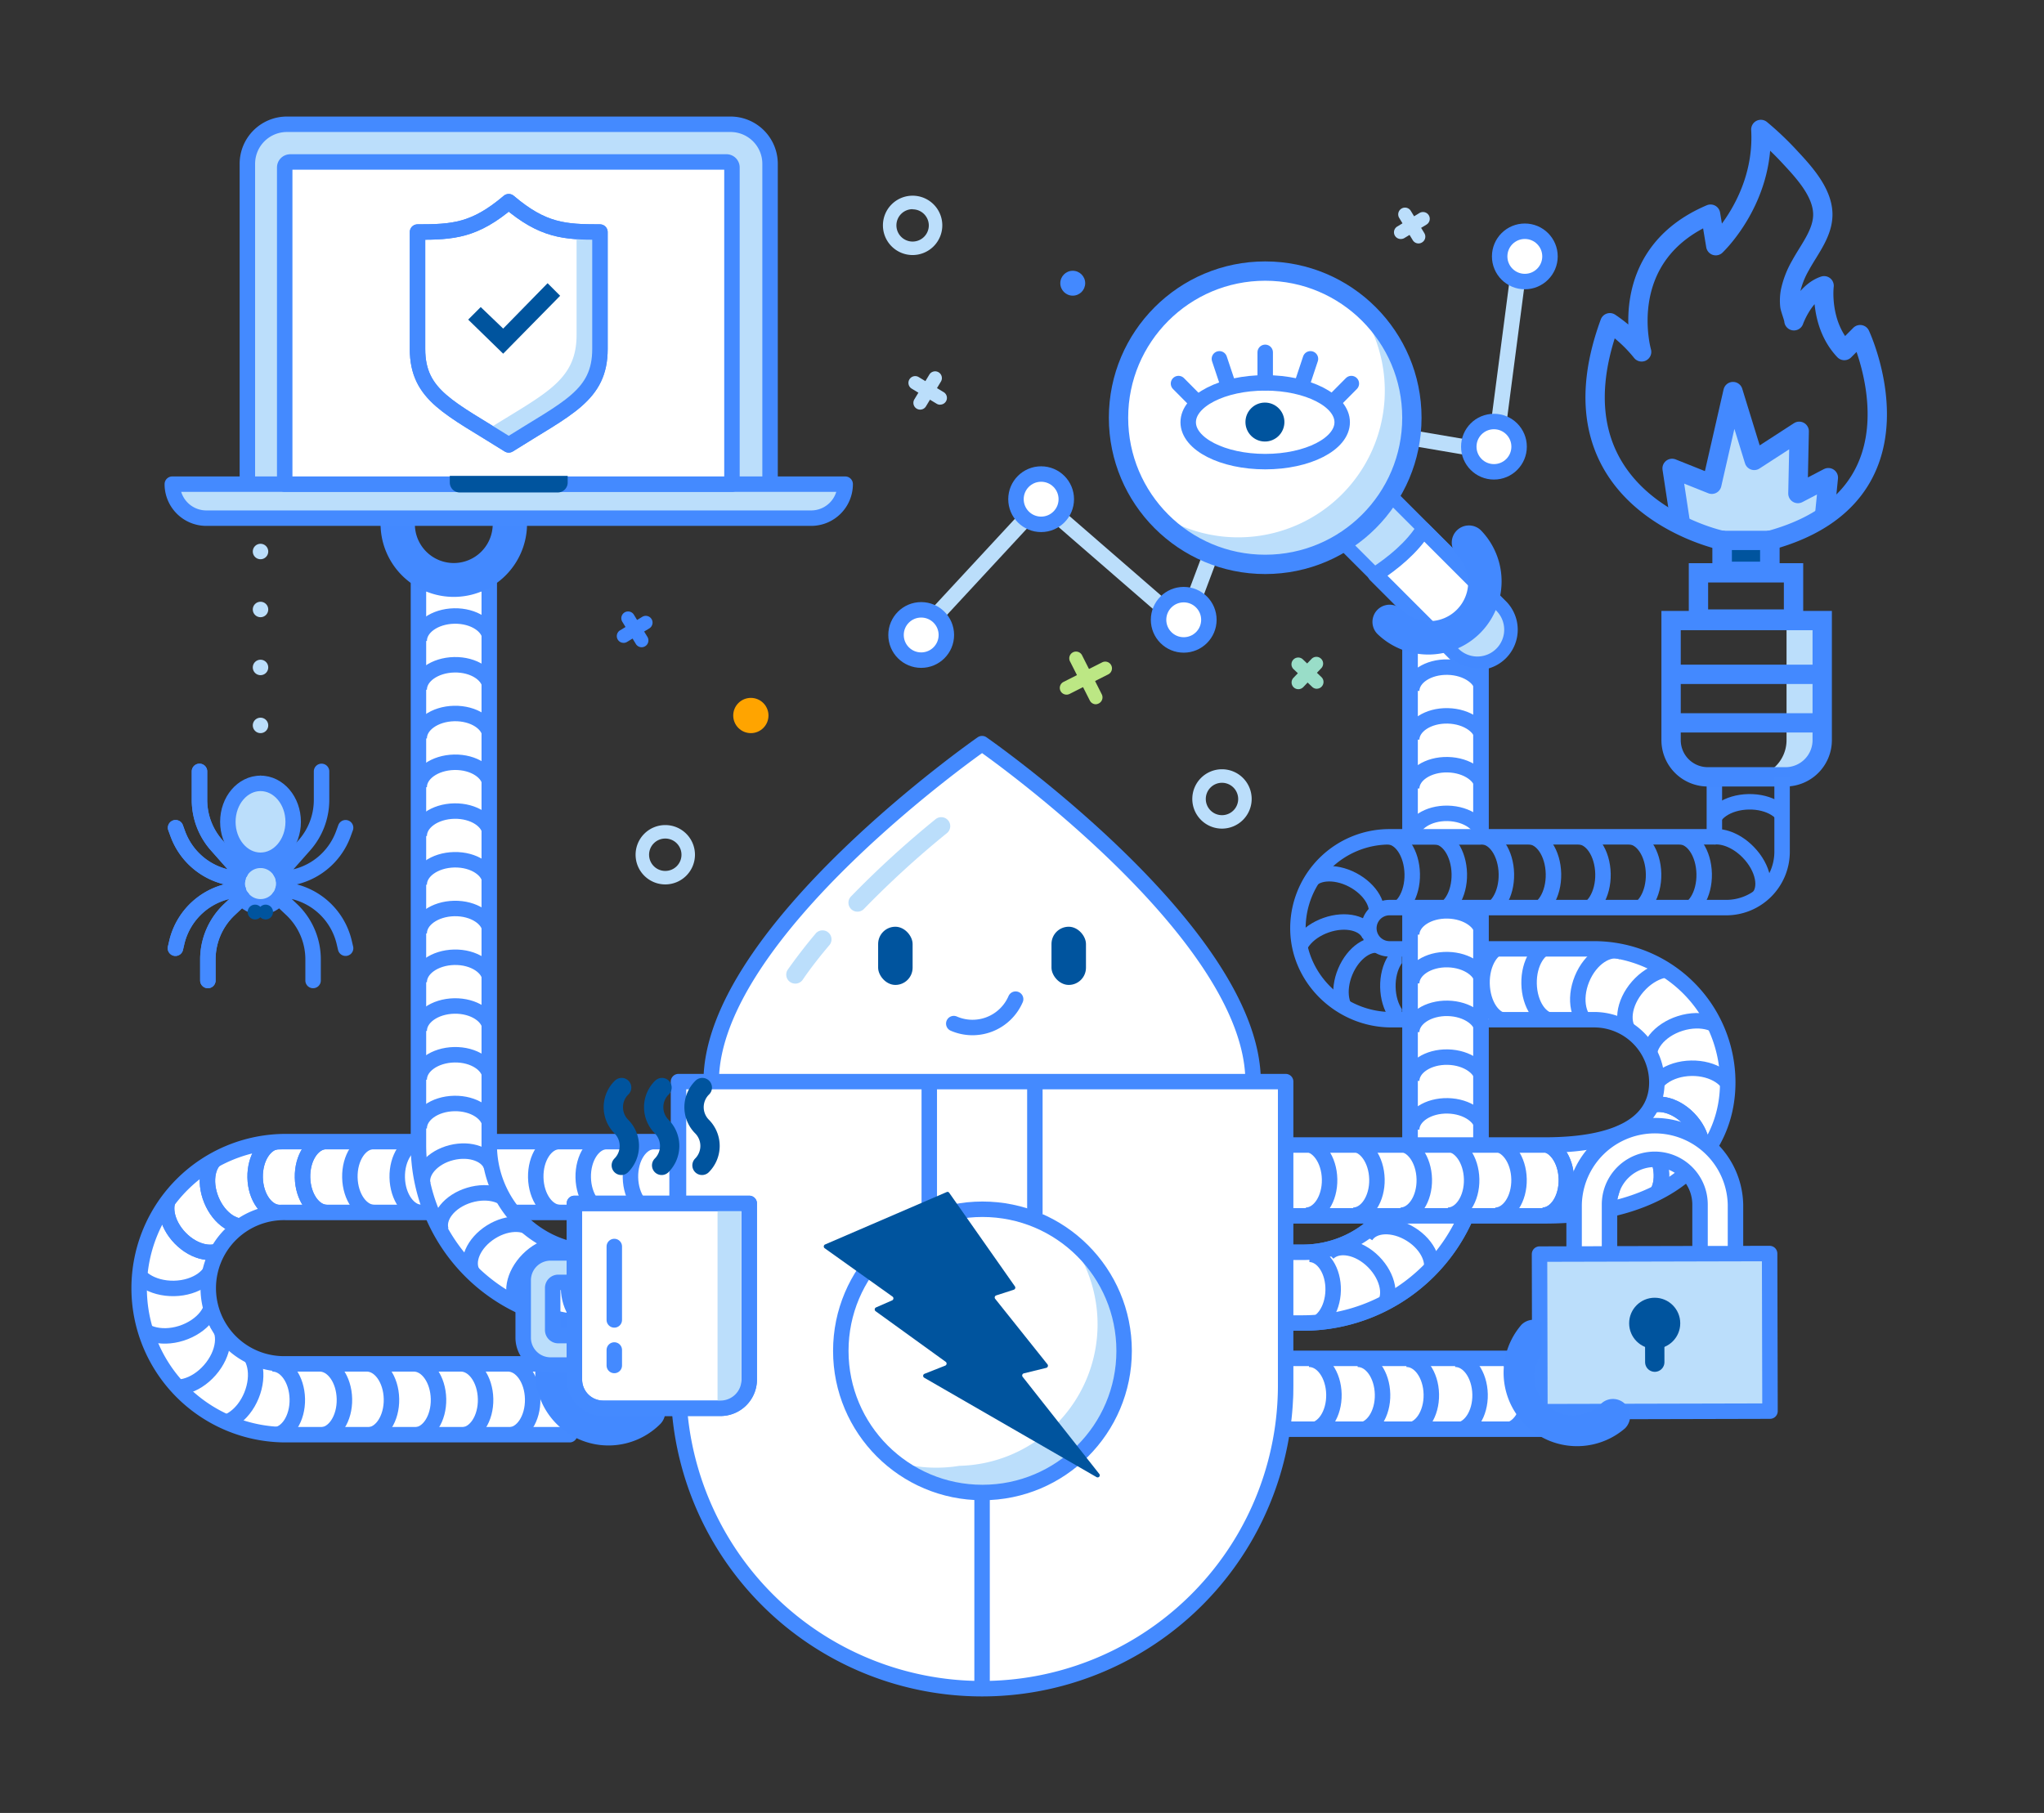 <svg xmlns="http://www.w3.org/2000/svg" viewBox="0 0 528.82 469.15"><rect x="0" y="0" width="528.82" height="469.15" fill="#333333" stroke="none"/><defs><clipPath id="a"><path fill="none" d="M263.13 351.23h139.34v18.32H262.89l.24-18.32z"/></clipPath><clipPath id="b"><path data-name="SVGID" d="M362.69 265.4h-3c-13.23 0-24.42-10.83-24.2-24.07a23.7 23.7 0 0 1 23.67-23.26h83.34V201h18.56v21.23a14.24 14.24 0 0 1-12.52 14.14h-89.12a5.5 5.5 0 0 0-5.55 4.8 5.35 5.35 0 0 0 5.32 5.88h3.5" fill="none"/></clipPath><clipPath id="c"><path data-name="SVGID" d="M384.68 245.24h27.47a34.59 34.59 0 0 1 34.54 34.54c0 19.05-15.5 34.55-47.37 34.55h-83.46V296h83.46c21.77 0 29-7.27 29-16.22a16.23 16.23 0 0 0-16.21-16.21h-27.43" fill="none"/></clipPath><clipPath id="d"><path data-name="SVGID" d="M316.67 343h20.91a46.08 46.08 0 0 0 46-46V151.57h-18.29V297a27.74 27.74 0 0 1-27.71 27.71h-20.91z" fill="none"/></clipPath><clipPath id="e"><path data-name="SVGID" d="M174.87 343.92H154a46.07 46.07 0 0 1-46-46V152.48h18.32v145.41a27.74 27.74 0 0 0 27.7 27.7h20.91z" fill="none"/></clipPath><clipPath id="f"><path data-name="SVGID" d="M148 371H73.63a37.92 37.92 0 0 1 0-75.84h101.24v18.32H73.63a19.6 19.6 0 1 0 0 39.19h73.45z" fill="none"/></clipPath></defs><path fill="#fff" stroke="#448aff" stroke-linejoin="round" stroke-width="4" d="M265.57 351.52h138.42v18.33h-139.3l.88-18.33z"/><g clip-path="url(#a)" fill="none" stroke="#448aff" stroke-linejoin="round" stroke-width="4"><path d="M389.43 370.12c3.48-.07 6.21-4.24 6.11-9.31s-3-9.13-6.49-9.05M376.81 370.12c3.48-.07 6.22-4.24 6.11-9.31s-3-9.13-6.49-9.05M364.2 370.12c3.47-.07 6.21-4.24 6.11-9.31s-3-9.13-6.49-9.05M351.58 370.12c3.48-.07 6.22-4.24 6.11-9.31s-3-9.13-6.49-9.05M339 370.12c3.47-.07 6.21-4.24 6.11-9.31s-3-9.13-6.5-9.05M326.35 370.12c3.48-.07 6.22-4.24 6.11-9.31s-3-9.13-6.49-9.05M313.74 370.12c3.47-.07 6.21-4.24 6.11-9.31s-3-9.13-6.5-9.05M301.12 370.12c3.48-.07 6.22-4.24 6.11-9.31s-3-9.13-6.49-9.05M288.51 370.12c3.47-.07 6.21-4.24 6.11-9.31s-3-9.13-6.5-9.05M275.89 370.12c3.48-.07 6.22-4.24 6.11-9.31s-3-9.13-6.49-9.05M263.27 370.12c3.48-.07 6.22-4.24 6.12-9.31s-3-9.13-6.5-9.05M231 396.47c-.07-3.47-4.25-6.2-9.34-6.09s-9.14 3-9.07 6.47M231 410c-.07-3.47-4.25-6.2-9.34-6.1s-9.14 3-9.07 6.48M252.78 370.54c3.38-.83 5.12-5.5 3.9-10.43s-5-8.23-8.34-7.39M242.14 375.85c3.49-1.05 5.08-6 3.53-11.14s-5.64-8.37-9.14-7.32M235.67 382c3.1-1.94 3.31-7.17.47-11.68s-7.65-6.6-10.74-4.66M231.25 391.72c2.64-2.66 1.63-8-2.26-11.8s-9.2-4.82-11.84-2.16"/></g><path d="M434.62 134.49l-2-13.28 10.28 4.11 5.48-24 5.49 17.81 11.64-7.54-.34 16.11 7.88-4.11-1 9.89s-10.8 6.87-21.66 7c-.01 0-10.79-2.87-15.77-5.99z" fill="#bbdefb"/><path fill="none" stroke="#bbdefb" stroke-linecap="round" stroke-linejoin="round" stroke-width="4" d="M237.31 164.48l32.07-34.63 36.94 32.06 20.66-55.07 59.78 10.15 6.58-50.32"/><circle cx="238.33" cy="164.32" r="6.51" fill="#fff" stroke="#448aff" stroke-linejoin="round" stroke-width="4"/><circle cx="269.36" cy="129.18" r="6.51" fill="#fff" stroke="#448aff" stroke-linejoin="round" stroke-width="4"/><circle cx="306.25" cy="160.39" r="6.51" fill="#fff" stroke="#448aff" stroke-linejoin="round" stroke-width="4"/><circle cx="327.76" cy="109.15" r="6.51" fill="#fff" stroke="#448aff" stroke-linejoin="round" stroke-width="4"/><circle cx="386.51" cy="115.59" r="6.51" fill="#fff" stroke="#448aff" stroke-linejoin="round" stroke-width="4"/><circle cx="394.5" cy="66.35" r="6.51" fill="#fff" stroke="#448aff" stroke-linejoin="round" stroke-width="4"/><path d="M363 263.88h-3c-13.24 0-24.43-10.84-24.2-24.07a23.68 23.68 0 0 1 23.66-23.26h84.08V201" fill="none" stroke="#448aff" stroke-linejoin="round" stroke-width="4"/><path fill="#fff" stroke="#448aff" stroke-linejoin="round" stroke-width="4" d="M364.82 215.98v-64.42l18.32-1.83v66.82M383.14 234.87v61.5a46.07 46.07 0 0 1-46 46h-21.25v-18.3h21.23a27.74 27.74 0 0 0 27.7-27.7v-61.5"/><path fill="#fff" stroke="#448aff" stroke-linejoin="round" stroke-width="4" d="M364.82 215.98v-64.42l18.32-1.83v66.25M383.14 234.87v61.5a46.07 46.07 0 0 1-46 46h-21.25v-18.3h21.23a27.74 27.74 0 0 0 27.7-27.7v-61.5"/><path d="M385 245.55h27.47A34.58 34.58 0 0 1 447 280.09c0 19.05-15.49 34.55-47.37 34.55h-83.48v-18.33h83.46c21.77 0 29.05-7.27 29.05-16.22a16.23 16.23 0 0 0-16.22-16.21H385" fill="#fff" stroke="#448aff" stroke-linejoin="round" stroke-width="4"/><g clip-path="url(#b)" fill="none" stroke="#448aff" stroke-linejoin="round" stroke-width="4"><path d="M377.35 245.58c-3.48.08-6.21 4.5-6.1 9.88s3 9.68 6.5 9.61M365.17 245.57c-3.48.07-6.21 4.49-6.1 9.87s3 9.68 6.5 9.61M359.27 236c3.48-.07 6.22-4.49 6.1-9.87s-3-9.68-6.5-9.61M371.45 236c3.48-.08 6.21-4.5 6.1-9.88s-3-9.68-6.5-9.6M383.63 236c3.48-.07 6.21-4.49 6.1-9.87s-3-9.68-6.5-9.61M395.81 236c3.48-.08 6.21-4.5 6.1-9.88s-3-9.68-6.51-9.6M408.62 236c3.48-.08 6.21-4.5 6.1-9.88s-3-9.68-6.5-9.6M421.71 236c3.48-.08 6.21-4.5 6.1-9.88s-3-9.68-6.5-9.6M434.8 236c3.48-.08 6.21-4.5 6.1-9.88s-3-9.68-6.5-9.6M462.25 213.59c-.07-3.48-4.49-6.21-9.87-6.1s-9.68 3-9.61 6.5M454.71 232.5c2.61-2.55 1.55-7.89-2.39-11.94-2.76-2.84-6.2-4.28-8.91-4M357.63 244.88c-3.2-1.34-7.5 1.59-9.58 6.55s-1.16 10.07 2 11.42M354.37 242.15c-1.15-3.29-6.2-4.52-11.27-2.74s-8.27 5.88-7.12 9.16M355.68 237.79c1.6-3.09-1-7.61-5.73-10.1s-9.94-2-11.55 1.08"/></g><g clip-path="url(#c)" fill="none" stroke="#448aff" stroke-linejoin="round" stroke-width="4"><path d="M313.37 314.48c3.48-.07 6.22-4.25 6.11-9.33s-3-9.15-6.49-9.08M325.63 314.48c3.47-.07 6.21-4.25 6.11-9.33s-3-9.15-6.5-9.08M337.88 314.48c3.48-.07 6.21-4.25 6.11-9.33s-3-9.15-6.49-9.08M448.08 283.33c-.09-3.92-4.81-7-10.54-6.89s-10.33 3.4-10.25 7.32M446.76 268.5c-1.18-3.74-6.58-5.39-12.05-3.66s-9 6.16-7.78 9.9M435.93 252.17c-3-2.59-8.42-1.19-12.2 3.13s-4.45 9.91-1.5 12.5M419.8 246.39c-3.64-1.48-8.34 1.63-10.51 6.94s-1 10.83 2.68 12.31M350.13 314.48c3.48-.07 6.22-4.25 6.11-9.33s-3-9.15-6.49-9.08M362.38 314.48c3.48-.07 6.22-4.25 6.11-9.33s-3-9.15-6.49-9.08M374.63 314.48c3.48-.07 6.22-4.25 6.11-9.33s-3-9.15-6.49-9.08M386.89 314.48c3.47-.07 6.21-4.25 6.11-9.33s-3-9.15-6.5-9.08M399.14 314.48c3.48-.07 6.21-4.25 6.11-9.33s-3-9.15-6.49-9.08M411.39 313.57c3.48-.08 6.22-4.26 6.11-9.34s-3-9.15-6.49-9.07M426.36 310.82c3.4-1.39 4.5-6.54 2.47-11.51s-6.44-7.85-9.83-6.46M438.9 301.06c2.62-2.56 1.71-7.75-2-11.59s-8.92-4.86-11.54-2.29"/><path d="M399.14 314.48c3.48-.07 6.21-4.25 6.11-9.33s-3-9.15-6.49-9.08M401.7 244.7c-3.48.07-6.21 4.49-6.1 9.87s3 9.68 6.51 9.61M389.53 244.68c-3.48.08-6.22 4.5-6.1 9.88s3 9.68 6.5 9.6M426.36 310.82c3.4-1.39 4.5-6.54 2.47-11.51s-6.44-7.85-9.83-6.46M438.9 301.06c2.62-2.56 1.71-7.75-2-11.59s-8.92-4.86-11.54-2.29"/></g><g clip-path="url(#d)" fill="none" stroke="#448aff" stroke-linejoin="round" stroke-width="4"><path d="M365.22 166.13c.08-3.48 4.26-6.22 9.34-6.11s9.15 3 9.08 6.49M365.22 178.75c.08-3.48 4.26-6.22 9.34-6.11s9.15 3 9.08 6.49M365.22 191.36c.08-3.48 4.26-6.22 9.34-6.11s9.15 3 9.08 6.49M365.22 204c.08-3.48 4.26-6.22 9.34-6.11s9.15 3 9.08 6.49M365.22 216.59c.08-3.48 4.26-6.22 9.34-6.11s9.15 3 9.08 6.49M365.22 241.82c.08-3.48 4.26-6.22 9.34-6.11s9.15 3 9.08 6.49M365.22 254.44c.08-3.48 4.26-6.22 9.34-6.11s9.15 3 9.08 6.49M365.22 267.05c.08-3.48 4.26-6.21 9.34-6.11s9.15 3 9.08 6.49M365.22 279.67c.08-3.48 4.26-6.22 9.34-6.11s9.15 3 9.08 6.49M365.22 292.28c.08-3.48 4.26-6.21 9.34-6.11s9.15 3 9.08 6.49M338.8 324.59c3.48.07 6.22 4.25 6.11 9.34s-3 9.14-6.49 9.07M325.25 324.59c3.48.07 6.22 4.25 6.11 9.34s-3 9.14-6.49 9.07M353.33 319.88c1.94-3.09 7.18-3.3 11.71-.46s6.61 7.64 4.67 10.74M343.57 324.31c2.67-2.64 8-1.63 11.83 2.26s4.83 9.2 2.17 11.84"/></g><path fill="none" stroke="#bbdefb" stroke-linecap="round" stroke-miterlimit="10" stroke-width="4" stroke-dasharray="0,15" d="M67.4 202.72V134.1"/><circle cx="67.4" cy="228.65" r="6.02" fill="#bbdefb" stroke="#448aff" stroke-linecap="round" stroke-linejoin="round" stroke-width="4"/><circle cx="68.72" cy="236.02" r="1.42" fill="#00549e" stroke="#00549e" stroke-miterlimit="10"/><circle cx="65.99" cy="236.02" r="1.42" fill="#00549e" stroke="#00549e" stroke-miterlimit="10"/><ellipse cx="67.4" cy="212.67" rx="8.45" ry="9.95" fill="#bbdefb" stroke="#448aff" stroke-linecap="round" stroke-linejoin="round" stroke-width="4"/><path d="M62.61 232.3l-3.28 3.1a17.74 17.74 0 0 0-5.55 12.88v5.45M61.6 230.27a17.71 17.71 0 0 0-15.86 13.61l-.35 1.5M61.5 227.42l-1.38-.19A17.73 17.73 0 0 1 46 215.76l-.57-1.56M62.18 225.66l-6.11-6.91A17.7 17.7 0 0 1 51.61 207v-7.38" fill="none" stroke="#448aff" stroke-linecap="round" stroke-linejoin="round" stroke-width="4"/><path d="M62.61 232.3l-3.28 3.1a17.74 17.74 0 0 0-5.55 12.88v5.45M61.6 230.27a17.71 17.71 0 0 0-15.86 13.61l-.35 1.5M61.5 227.42l-1.38-.19A17.73 17.73 0 0 1 46 215.76l-.57-1.56M62.18 225.66l-6.11-6.91A17.7 17.7 0 0 1 51.61 207v-7.38M72.19 232.3l3.29 3.1A17.74 17.74 0 0 1 81 248.28v5.45M73.21 230.27a17.71 17.71 0 0 1 15.85 13.61l.35 1.5M73.3 227.42l1.39-.19a17.72 17.72 0 0 0 14.15-11.47l.57-1.56M72.63 225.66l6.11-6.91A17.69 17.69 0 0 0 83.19 207v-7.38" fill="none" stroke="#448aff" stroke-linecap="round" stroke-linejoin="round" stroke-width="4"/><path fill="#fff" d="M175.85 291.4h13.74v31.15h-13.74z"/><path d="M318.88 279.9v78.54a78.53 78.53 0 0 1-71.76 78.23c2.29.2 4.61.31 7 .31a78.54 78.54 0 0 0 78.54-78.54V279.9z" fill="#bbdefb"/><path d="M175.54 279.9h157.08v78.54A78.54 78.54 0 0 1 254.08 437a78.54 78.54 0 0 1-78.54-78.54V279.9zM254.08 192.44S184 241.17 184 279.9h140.2c0-38.73-70.12-87.46-70.12-87.46z" fill="#fff" stroke="#448aff" stroke-linejoin="round" stroke-width="4"/><path d="M205.74 254.54a2.35 2.35 0 0 1-1.33-.42 2.32 2.32 0 0 1-.57-3.24c2.13-3 4.58-6.22 7.29-9.42a2.33 2.33 0 0 1 3.55 3c-2.62 3.09-5 6.14-7 9.07a2.31 2.31 0 0 1-1.94 1.01zM221.83 235.92a2.29 2.29 0 0 1-1.61-.65 2.32 2.32 0 0 1-.06-3.28 251.93 251.93 0 0 1 21.89-20 2.32 2.32 0 1 1 2.94 3.6 247.11 247.11 0 0 0-21.48 19.63 2.31 2.31 0 0 1-1.68.7z" fill="#bbdefb"/><rect x="227.19" y="239.82" width="8.92" height="15.06" rx="4.46" fill="#00549e"/><rect x="272.04" y="239.82" width="8.92" height="15.06" rx="4.46" fill="#00549e"/><path d="M276.11 320.05a36.63 36.63 0 0 1-27.93 59.28 37.11 37.11 0 0 1-5.91.48 36.37 36.37 0 0 1-10.75-1.61 36.64 36.64 0 1 0 44.59-58.15z" fill="#bbdefb"/><circle cx="254.18" cy="349.58" r="36.65" fill="none" stroke="#448aff" stroke-linejoin="round" stroke-width="4"/><path fill="none" stroke="#448aff" stroke-linejoin="round" stroke-width="4" d="M267.74 279.9v34.25M240.42 314.15V279.9M254.08 386.13v50.85"/><path d="M213.43 322.06l31.5-13.58a.52.52 0 0 1 .64.18l17 24.22a.57.57 0 0 1-.27.87l-4.57 1.48a.56.56 0 0 0-.25.89L271 353.06a.58.58 0 0 1-.29.91l-5.83 1.43a.57.57 0 0 0-.3.9l19.8 25.1a.55.55 0 0 1-.68.85l-44.6-25.73a.57.57 0 0 1 .07-1l5.37-2.12a.57.57 0 0 0 .11-1l-18.09-13.07a.57.57 0 0 1 .1-1l4.13-1.81a.57.57 0 0 0 .1-1L213.33 323a.57.57 0 0 1 .1-.94z" fill="#00549e"/><path d="M147.37 371.27H73.92a37.92 37.92 0 0 1 0-75.84h101.25v18.32H73.92a19.6 19.6 0 1 0 0 39.19h73.45z" fill="#fff" stroke="#448aff" stroke-linejoin="round" stroke-width="4"/><path d="M175.17 342.39h-20.91a46.07 46.07 0 0 1-46-46V151h18.32v145.37a27.74 27.74 0 0 0 27.71 27.7h20.91z" fill="#fff" stroke="#448aff" stroke-linejoin="round" stroke-width="4"/><path d="M131.91 131.51a4.43 4.43 0 0 0-4.44 4.44 10.07 10.07 0 0 1-20.13 0 4.44 4.44 0 1 0-8.88 0 18.95 18.95 0 0 0 37.89 0 4.44 4.44 0 0 0-4.44-4.44z" fill="#4389ff"/><path d="M44.58 125.29h174.08a8.8 8.8 0 0 1-8.8 8.8H53.38a8.8 8.8 0 0 1-8.8-8.8zM74.2 32.16H189a10.23 10.23 0 0 1 10.23 10.23v82.9H64v-82.9a10.23 10.23 0 0 1 10.2-10.23z" fill="#bbdefb" stroke="#448aff" stroke-linejoin="round" stroke-width="4"/><path d="M75.1 41.91h112.84a1.43 1.43 0 0 1 1.43 1.43v81.95H73.66V43.35a1.43 1.43 0 0 1 1.43-1.43z" fill="#fff" stroke="#448aff" stroke-linejoin="round" stroke-width="4"/><path d="M116.37 123.15h30.5v1.72a2.57 2.57 0 0 1-2.57 2.57h-25.36a2.57 2.57 0 0 1-2.57-2.57v-1.72z" fill="#00549e"/><g clip-path="url(#e)" fill="none" stroke="#448aff" stroke-linejoin="round" stroke-width="4"><path d="M126.83 165.52c-.08-3.48-4.25-6.21-9.32-6.11s-9.12 3-9.05 6.49M126.83 178.14c-.08-3.48-4.25-6.22-9.32-6.11s-9.12 3-9.05 6.49M126.83 190.75c-.08-3.48-4.25-6.21-9.32-6.11s-9.12 3-9.05 6.49M126.83 203.37c-.08-3.48-4.25-6.22-9.32-6.11s-9.12 3-9.05 6.49M126.83 216c-.08-3.48-4.25-6.21-9.32-6.11s-9.12 3-9.05 6.49M126.83 228.6c-.08-3.48-4.25-6.22-9.32-6.11s-9.12 3-9.05 6.49M126.83 241.21c-.08-3.47-4.25-6.21-9.32-6.11s-9.12 3-9.05 6.49M126.83 253.83c-.08-3.48-4.25-6.22-9.32-6.11s-9.12 3-9.05 6.49M126.83 266.44c-.08-3.47-4.25-6.21-9.32-6.11s-9.12 3-9.05 6.5M126.83 279.06c-.08-3.48-4.25-6.22-9.32-6.11s-9.12 3-9.05 6.49M126.83 291.67c-.08-3.47-4.25-6.21-9.32-6.11s-9.12 3-9.05 6.5M153.18 324c-3.47.07-6.2 4.25-6.09 9.34s3 9.14 6.47 9.07M166.7 324c-3.47.07-6.21 4.25-6.1 9.34s3 9.14 6.48 9.07M127.25 302.17c-.84-3.38-5.51-5.12-10.43-3.9s-8.23 5-7.4 8.34M132.56 312.81c-1.06-3.49-6-5.08-11.14-3.53s-8.38 5.64-7.32 9.14M138.69 319.28c-1.93-3.1-7.16-3.31-11.67-.47s-6.6 7.65-4.67 10.74M148.42 323.7c-2.66-2.64-7.94-1.63-11.79 2.26s-4.83 9.2-2.17 11.84"/></g><g clip-path="url(#f)" fill="none" stroke="#448aff" stroke-linejoin="round" stroke-width="4"><path d="M169.22 295.38c-3.47.07-6.21 4.25-6.11 9.34s3 9.14 6.5 9.07M157 295.38c-3.48.07-6.21 4.25-6.11 9.34s3 9.14 6.49 9.07M144.72 295.38c-3.48.07-6.22 4.25-6.11 9.34s3 9.14 6.49 9.07M34.52 326.53c.08 3.92 4.8 7 10.54 6.89S55.39 330 55.3 326.1M34.92 341.36c1.18 3.74 6.58 5.39 12 3.66s9-6.16 7.78-9.9M42.09 357.7c2.95 2.58 8.42 1.18 12.2-3.14s4.45-9.91 1.49-12.5M54.55 368.06c3.64 1.48 8.34-1.63 10.51-6.95s1-10.83-2.67-12.31M108.88 295.38c-3.48.07-6.22 4.25-6.11 9.34s3 9.14 6.49 9.07M96.63 295.38c-3.48.07-6.22 4.25-6.11 9.34s3 9.14 6.49 9.07M84.38 295.38c-3.48.07-6.22 4.25-6.11 9.34s3 9.14 6.49 9.07M72.13 295.38c-3.48.07-6.22 4.25-6.12 9.34s3 9.14 6.5 9.07M57.15 299c-3.39 1.39-4.5 6.54-2.47 11.51s6.44 7.86 9.84 6.46M44.61 308.8c-2.62 2.56-1.71 7.76 2 11.59s8.92 4.86 11.55 2.29"/><path d="M84.38 295.38c-3.48.07-6.22 4.25-6.11 9.34s3 9.14 6.49 9.07M72.13 295.38c-3.48.07-6.22 4.25-6.12 9.34s3 9.14 6.5 9.07M70.81 371.35c3.48-.07 6.22-4.25 6.11-9.34s-3-9.14-6.49-9.07M83 371.35c3.48-.07 6.22-4.25 6.11-9.34s-3-9.14-6.49-9.07M95.17 371.35c3.47-.07 6.21-4.25 6.11-9.34s-3-9.14-6.49-9.07M107.34 371.35c3.48-.07 6.22-4.25 6.11-9.34s-3-9.14-6.49-9.07M119.52 371.35c3.48-.07 6.22-4.25 6.11-9.34s-3-9.14-6.49-9.07M131.7 371.35c3.48-.07 6.21-4.25 6.11-9.34s-3-9.14-6.49-9.07M57.15 299c-3.39 1.39-4.5 6.54-2.47 11.51s6.44 7.86 9.84 6.46M44.61 308.8c-2.62 2.56-1.71 7.76 2 11.59s8.92 4.86 11.55 2.29"/></g><path d="M444.41 333.71h-32.58a4.58 4.58 0 0 1-4.58-4.58v-17.41a20.88 20.88 0 0 1 41.75 0v17.41a4.58 4.58 0 0 1-4.59 4.58zm-28-9.16h23.42v-12.83a11.71 11.71 0 1 0-23.42 0z" fill="#fff" stroke="#448aff" stroke-linejoin="round" stroke-width="4"/><path fill="#bbdefb" stroke="#448aff" stroke-linejoin="round" stroke-width="4" d="M398.302 324.536l59.53-.145.1 40.78-59.53.145z"/><circle cx="428.1" cy="342.44" r="6.61" fill="#00549e"/><path fill="none" stroke="#00549e" stroke-linecap="round" stroke-linejoin="round" stroke-width="5" d="M428.1 342.44l.02 10.06"/><path d="M262.76 258.56a12.15 12.15 0 0 1-16 6.33" fill="none" stroke="#448aff" stroke-linecap="round" stroke-linejoin="round" stroke-width="4"/><path d="M131.62 52.19c-8.84 7.51-14.38 7.86-23.6 7.86v30.26c0 12.07 8.4 15.22 23.6 24.82 15.2-9.6 23.6-12.75 23.6-24.82V60.05c-9.22 0-14.76-.35-23.6-7.86z" fill="#fff" stroke="#448aff" stroke-linejoin="round" stroke-width="4"/><path d="M149.17 59.9v26.78c0 12-8.37 15.2-23.52 24.76 1.86 1.13 3.84 2.35 6 3.69 15.2-9.6 23.6-12.75 23.6-24.82V60.05c-2.25 0-4.25-.05-6.08-.15zM134.11 54.18c-.8-.6-1.63-1.26-2.49-2l-.51.42a25.52 25.52 0 0 0 3 1.58z" fill="#bbdefb"/><path fill="#00549e" d="M130.18 91.53l-9.05-8.82 3.24-3.25 5.81 5.57 11.49-11.74 3.25 3.25-14.74 14.99z"/><path d="M131.62 52.19c-8.84 7.51-14.38 7.86-23.6 7.86v30.26c0 12.07 8.4 15.22 23.6 24.82 15.2-9.6 23.6-12.75 23.6-24.82V60.05c-9.22 0-14.76-.35-23.6-7.86z" fill="none" stroke="#448aff" stroke-linejoin="round" stroke-width="4"/><path d="M170.82 362.26a4.45 4.45 0 0 0-6.28 0A10.06 10.06 0 0 1 150.31 348a4.44 4.44 0 1 0-6.28-6.28 18.94 18.94 0 0 0 26.79 26.79 4.43 4.43 0 0 0 0-6.25z" fill="#4389ff"/><path d="M172.12 228.87a7.68 7.68 0 1 1 7.68-7.68 7.69 7.69 0 0 1-7.68 7.68zm0-11.87a4.19 4.19 0 1 0 4.19 4.19 4.19 4.19 0 0 0-4.19-4.19zM316.15 214.43a7.68 7.68 0 1 1 7.68-7.67 7.69 7.69 0 0 1-7.68 7.67zm0-11.86a4.19 4.19 0 1 0 4.19 4.19 4.2 4.2 0 0 0-4.19-4.19zM236.11 66a7.68 7.68 0 1 1 7.68-7.68 7.69 7.69 0 0 1-7.68 7.68zm0-11.87a4.19 4.19 0 1 0 4.19 4.19 4.19 4.19 0 0 0-4.19-4.15z" fill="#bbdefb"/><circle cx="277.54" cy="73.29" r="3.22" fill="#4389ff"/><circle cx="194.26" cy="185.16" r="4.56" fill="#ffa400"/><path d="M166 167.49a1.74 1.74 0 0 1-1.49-.84l-3.51-5.76a1.74 1.74 0 1 1 3-1.81l3.51 5.75a1.76 1.76 0 0 1-1.49 2.66z" fill="#4389ff"/><path d="M161.32 166.36a1.75 1.75 0 0 1-.91-3.24l5.76-3.5a1.74 1.74 0 0 1 1.81 3l-5.76 3.5a1.65 1.65 0 0 1-.9.24z" fill="#4389ff"/><path d="M367 63a1.74 1.74 0 0 1-1.49-.84L362 56.39a1.75 1.75 0 0 1 3-1.82l3.5 5.76a1.74 1.74 0 0 1-.59 2.4 1.72 1.72 0 0 1-.91.27z" fill="#bbdefb"/><path d="M362.4 61.85a1.74 1.74 0 0 1-.91-3.23l5.76-3.5a1.74 1.74 0 0 1 1.81 3l-5.75 3.5a1.79 1.79 0 0 1-.91.23zM238.06 106a1.72 1.72 0 0 1-.9-.25 1.75 1.75 0 0 1-.6-2.4l3.9-6.45a1.75 1.75 0 0 1 3 1.8l-3.9 6.46a1.74 1.74 0 0 1-1.5.84z" fill="#bbdefb"/><path d="M243.23 104.73a1.72 1.72 0 0 1-.9-.25l-6.45-3.9a1.74 1.74 0 1 1 1.8-3l6.45 3.89a1.74 1.74 0 0 1-.9 3.24z" fill="#bbdefb"/><path d="M275.94 179.76a1.74 1.74 0 0 1-.78-3.3l10-5.06a1.74 1.74 0 1 1 1.57 3.11l-10 5.06a1.7 1.7 0 0 1-.79.19z" fill="#bce784"/><path d="M283.5 182.25a1.74 1.74 0 0 1-1.56-1l-5.06-10a1.75 1.75 0 1 1 3.12-1.57l5.05 10a1.75 1.75 0 0 1-.77 2.35 1.81 1.81 0 0 1-.78.22z" fill="#bce784"/><path d="M340.69 178.24a1.72 1.72 0 0 1-1.21-.49l-4.88-4.65a1.75 1.75 0 0 1 2.41-2.53l4.88 4.66a1.75 1.75 0 0 1-1.2 3z" fill="#99ddc8"/><path d="M335.91 178.35a1.74 1.74 0 0 1-1.26-2.95l4.66-4.88a1.74 1.74 0 0 1 2.53 2.4l-4.66 4.89a1.77 1.77 0 0 1-1.27.54z" fill="#99ddc8"/><path d="M462.21 160.59v30.94a9.5 9.5 0 0 1-9.5 9.5h7.23a9.5 9.5 0 0 0 9.5-9.5v-30.94z" fill="#bbdefb"/><path d="M432.34 160.59h39.1v30.94a9.5 9.5 0 0 1-9.5 9.5h-20.1a9.5 9.5 0 0 1-9.5-9.5v-30.94zM432.34 187.06h39.1M432.34 174.5h39.1M439.42 148.24h24.6v11.96h-24.6zM457.87 139.85v8.01h-12.3v-8.01" fill="none" stroke="#4389ff" stroke-linecap="round" stroke-miterlimit="10" stroke-width="5"/><path d="M445.57 139.85s-46.21-9.64-29.07-56.33a36.89 36.89 0 0 1 8.22 7.54s-7.18-25 17.83-35.64l1.35 8.16s12.69-11.92 11.66-30.08a78.75 78.75 0 0 1 7.6 7.24c3.56 3.82 8.23 8.91 8.43 14.42.18 5-3.48 9.3-5.75 13.49a23.05 23.05 0 0 0-2.64 6.82 13.21 13.21 0 0 0-.14 3.66c.09.8 1.08 3.29 1.06 3.88 0 0 2.58-7.32 7.81-9.06 0 0-1.25 9.91 5.23 16.76l4.09-4.11s19.53 41.55-23.38 53.25" fill="none" stroke="#4389ff" stroke-linecap="round" stroke-linejoin="round" stroke-width="5"/><path fill="none" stroke="#4389ff" stroke-linecap="round" stroke-linejoin="round" stroke-width="5" d="M434.62 134.49l-2.02-13.28 10.28 4.11 5.48-23.99 5.49 17.82 11.64-7.54-.34 16.11 7.88-4.11-.99 9.89"/><path fill="#00549e" stroke="#4389ff" stroke-linecap="round" stroke-linejoin="round" stroke-width="5" d="M445.57 139.85h12.3v8h-12.3z"/><path d="M363 245.55h-3.51a5.34 5.34 0 0 1 0-10.68h87.11a14.46 14.46 0 0 0 14.46-14.46V201M383.14 216.55h-19" fill="none" stroke="#448aff" stroke-linejoin="round" stroke-width="4"/><circle cx="327.33" cy="108.1" r="37.95" fill="#fff"/><circle cx="327.33" cy="108.1" r="37.95" fill="none"/><path d="M388 156.8l-28.5-28.5a38.06 38.06 0 0 1-11.93 11.93l28.5 28.5A8.44 8.44 0 1 0 388 156.8z" fill="#fff" stroke="#448aff" stroke-linejoin="round" stroke-width="4"/><path d="M388 156.8l-28.5-28.5a38.06 38.06 0 0 1-11.93 11.93l28.5 28.5A8.44 8.44 0 1 0 388 156.8z" fill="#bbdefb" stroke="#4389ff" stroke-linecap="round" stroke-linejoin="round" stroke-width="3"/><path d="M350.42 78a37.94 37.94 0 0 1-53.2 53.2 37.95 37.95 0 1 0 53.2-53.2z" fill="#bbdefb"/><path d="M355.85 148.7c4.6-3 9.44-7 12.37-11.63l17.65 17.65c-2.94 4.65-7.77 8.62-12.38 11.62z" fill="#fff" stroke="#448aff" stroke-linejoin="round" stroke-width="4"/><ellipse cx="327.33" cy="109.27" rx="19.92" ry="10.19" fill="none" stroke="#448aff" stroke-linecap="round" stroke-linejoin="round" stroke-width="4"/><circle cx="327.26" cy="109.22" r="5.04" fill="#00549e"/><path fill="none" stroke="#448aff" stroke-linecap="round" stroke-linejoin="round" stroke-width="4" d="M327.33 99.08v-7.9M317.88 100.04l-2.4-7.18M309.78 104.18l-4.88-4.92M336.65 100.04l2.39-7.18M344.74 104.18l4.88-4.92"/><circle cx="327.33" cy="108.1" r="37.95" fill="none" stroke="#4389ff" stroke-linecap="round" stroke-miterlimit="10" stroke-width="5"/><path d="M376.9 137.28a4.43 4.43 0 0 0 0 6.28 10.06 10.06 0 0 1-14.23 14.23 4.44 4.44 0 1 0-6.29 6.28 18.95 18.95 0 0 0 26.8-26.79 4.43 4.43 0 0 0-6.28 0z" fill="#4389ff"/><path d="M186.43 364.44h-30.38a7.44 7.44 0 0 1-7.44-7.44v-45.58h45.23V357a7.44 7.44 0 0 1-7.41 7.44z" fill="#fff" stroke="#448aff" stroke-linejoin="round" stroke-width="4"/><path d="M142.43 353.25h6.16v-7.62h-4.16a1.45 1.45 0 0 1-1.44-1.45V333.3a1.45 1.45 0 0 1 1.44-1.45h4.16v-7.62h-6.16a7.08 7.08 0 0 0-7.07 7.07v14.88a7.08 7.08 0 0 0 7.07 7.07z" fill="#bbdefb" stroke="#448aff" stroke-linejoin="round" stroke-width="4"/><path fill="#fff" stroke="#448aff" stroke-linecap="round" stroke-linejoin="round" stroke-width="4" d="M158.93 322.57v19M158.93 349.35v4.01"/><path fill="#bbdefb" d="M185.64 311.66h6.14v52.78h-6.14z"/><path d="M186.43 364.44h-30.38a7.44 7.44 0 0 1-7.44-7.44v-45.58h45.23V357a7.44 7.44 0 0 1-7.41 7.44z" fill="none" stroke="#448aff" stroke-linejoin="round" stroke-width="4"/><path d="M181.7 281.44l-.08.08a7.1 7.1 0 0 0 0 10 7.12 7.12 0 0 1 0 10.05M171.27 281.44l-.09.08a7.1 7.1 0 0 0 0 10 7.12 7.12 0 0 1 0 10.05M160.83 281.44l-.09.08a7.1 7.1 0 0 0 0 10 7.1 7.1 0 0 1 0 10.05" fill="none" stroke="#00549e" stroke-linecap="round" stroke-linejoin="round" stroke-width="5"/><path d="M420.44 363.33a4.43 4.43 0 0 0-6.28 0 10.06 10.06 0 0 1-15.4-12.83V342a4.44 4.44 0 0 0-5.12.81 19 19 0 0 0 26.8 26.8 4.45 4.45 0 0 0 0-6.28z" fill="#4389ff"/></svg>
